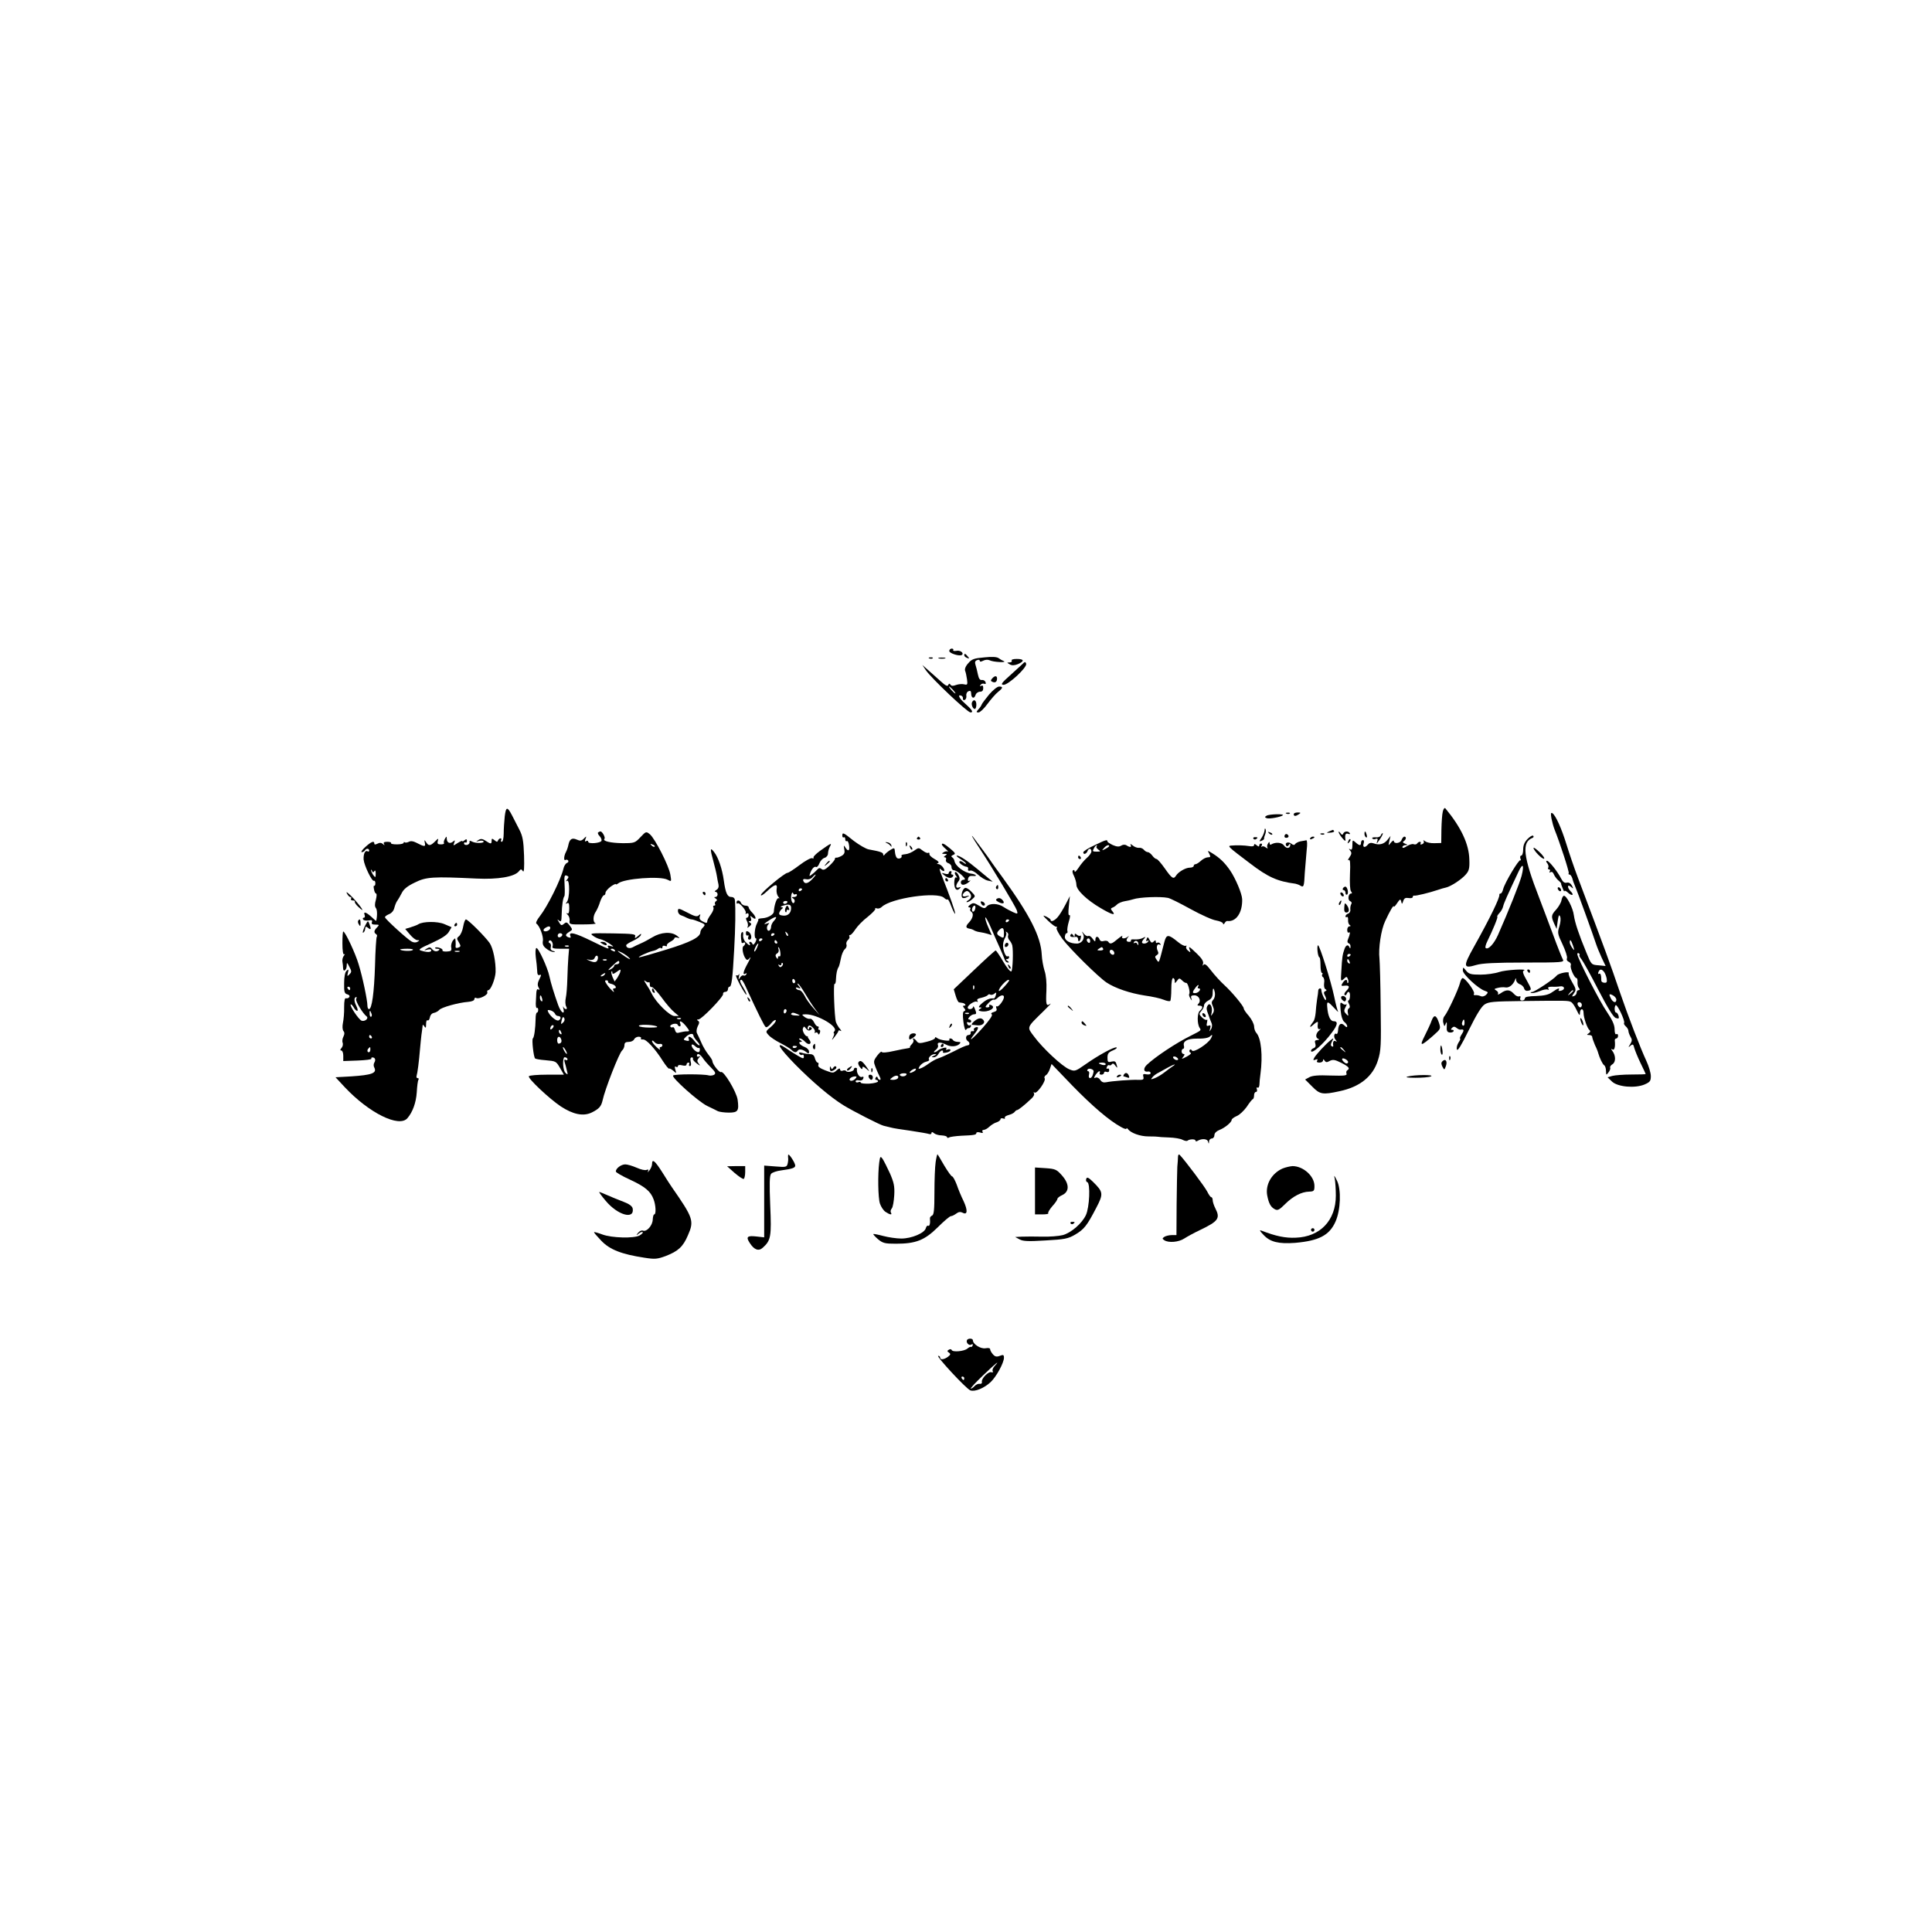 <?xml version="1.0" standalone="no"?>
<!DOCTYPE svg PUBLIC "-//W3C//DTD SVG 20010904//EN"
 "http://www.w3.org/TR/2001/REC-SVG-20010904/DTD/svg10.dtd">
<svg version="1.0" xmlns="http://www.w3.org/2000/svg"
 width="1120pt" height="1120pt" viewBox="0 0 1120 1120"
 preserveAspectRatio="xMidYMid meet">

<g transform="translate(0,1120) scale(0.1,-0.1)"
fill="#000000" stroke="none">
<path d="M5503 7426 c0 -14 63 -33 74 -22 12 11 -11 28 -33 23 -13 -2 -21 0
-18 4 3 5 -1 9 -9 9 -7 0 -14 -6 -14 -14z"/>
<path d="M5590 7401 c0 -5 7 -12 16 -15 14 -5 15 -4 4 9 -14 17 -20 19 -20 6z"/>
<path d="M5706 7389 c-59 -5 -73 -10 -93 -34 -15 -16 -22 -34 -18 -44 4 -9 8
-31 11 -50 4 -30 2 -33 -17 -28 -12 3 -33 1 -47 -4 -18 -7 -27 -6 -32 2 -6 8
-9 7 -13 -2 -3 -10 -16 -4 -43 21 -22 19 -54 49 -73 65 l-34 30 20 -30 c33
-48 241 -245 259 -245 19 0 10 15 -33 53 -33 29 -44 53 -20 44 6 -2 11 -10 9
-17 -1 -6 3 -10 10 -8 7 3 12 14 10 25 -2 11 4 23 13 26 10 5 15 0 15 -13 0
-27 17 -34 25 -10 3 11 15 20 26 20 13 0 19 7 19 21 0 13 -4 18 -12 13 -7 -5
-8 -3 -4 5 5 7 14 10 22 7 8 -3 11 0 7 10 -3 8 -12 13 -21 12 -11 -2 -18 8
-23 32 -4 19 -10 45 -14 56 -5 15 -2 23 9 27 9 4 16 2 16 -4 0 -6 7 -6 20 1
12 6 27 7 38 2 9 -5 35 -9 57 -10 22 -1 33 1 25 5 -8 3 -22 11 -30 17 -10 8
-38 10 -84 5z m-181 -189 c10 -11 16 -20 13 -20 -3 0 -13 9 -23 20 -10 11 -16
20 -13 20 3 0 13 -9 23 -20z"/>
<path d="M5388 7383 c7 -3 16 -2 19 1 4 3 -2 6 -13 5 -11 0 -14 -3 -6 -6z"/>
<path d="M5443 7383 c9 -2 25 -2 35 0 9 3 1 5 -18 5 -19 0 -27 -2 -17 -5z"/>
<path d="M5865 7370 c3 -5 -2 -10 -12 -10 -17 -1 -17 -1 0 -11 13 -8 27 -7 48
1 39 17 37 30 -7 30 -21 0 -33 -4 -29 -10z"/>
<path d="M5935 7358 c-5 -6 -39 -36 -75 -69 -55 -49 -61 -58 -42 -59 28 0 136
100 131 122 -3 10 -7 12 -14 6z"/>
<path d="M5751 7266 c-9 -10 -8 -15 3 -19 16 -7 26 1 26 20 0 17 -14 17 -29
-1z"/>
<path d="M5734 7174 c-21 -26 -41 -52 -43 -58 -2 -6 -10 -19 -19 -28 -14 -16
-13 -18 1 -18 8 0 32 22 52 50 20 27 47 58 61 69 29 23 30 31 6 31 -11 0 -36
-21 -58 -46z"/>
<path d="M5636 7131 c-8 -12 3 -41 15 -41 5 0 9 11 9 25 0 25 -14 34 -24 16z"/>
<path d="M2926 6467 c-3 -28 -6 -73 -6 -99 0 -27 -5 -48 -11 -48 -5 0 -7 5 -4
10 3 6 2 10 -4 10 -5 0 -11 -6 -14 -12 -3 -10 -7 -10 -20 1 -15 12 -17 11 -17
-3 0 -20 -5 -20 -35 0 -18 12 -28 13 -42 4 -16 -10 -16 -10 4 -5 12 3 24 2 26
-2 7 -12 -45 -13 -66 -2 -12 7 -17 6 -15 -2 2 -7 -5 -15 -14 -17 -10 -2 -18 2
-18 8 0 6 4 9 8 6 5 -3 9 1 9 9 0 11 -4 12 -14 4 -7 -6 -13 -9 -13 -5 0 4 -12
-2 -27 -11 -26 -17 -27 -17 -20 1 6 16 5 17 -7 7 -18 -15 -36 -6 -36 17 -1 16
-1 15 -11 -1 -5 -9 -8 -20 -5 -25 2 -4 -6 -7 -18 -7 -18 0 -22 4 -18 19 5 18
3 17 -16 -2 -27 -27 -38 -27 -52 -4 -10 15 -11 15 -7 -5 5 -23 -2 -23 -52 3
-16 8 -30 10 -41 4 -10 -5 -20 -6 -24 -3 -3 3 -6 2 -6 -3 0 -5 -18 -9 -39 -9
-22 0 -37 3 -34 8 2 4 -8 7 -22 7 -18 0 -24 -4 -19 -12 5 -10 4 -10 -6 -1 -9
8 -19 9 -32 2 -12 -6 -18 -6 -18 1 0 18 -18 11 -52 -20 -18 -16 -27 -30 -21
-30 7 0 15 5 18 10 8 13 25 13 25 -1 0 -5 -4 -8 -9 -4 -14 8 -25 -15 -23 -48
3 -34 49 -130 60 -123 4 2 8 -4 8 -14 0 -10 -3 -17 -7 -15 -3 3 -4 -7 -1 -20
2 -14 8 -25 12 -25 5 0 4 -16 -1 -36 -7 -24 -7 -39 0 -48 8 -9 9 -44 2 -74 -1
-2 -13 9 -28 23 -31 28 -48 33 -39 10 3 -8 1 -15 -5 -15 -6 0 -7 -5 -4 -10 3
-6 18 -8 32 -6 19 4 23 1 19 -10 -4 -10 2 -14 20 -14 23 0 24 -1 10 -16 -18
-18 -20 -30 -6 -39 6 -4 8 -11 4 -16 -3 -5 -8 -80 -10 -167 -5 -157 -18 -252
-35 -252 -5 0 -9 9 -9 20 0 31 -28 166 -51 240 -18 62 -78 190 -89 190 -3 0
-5 -31 -5 -69 0 -43 4 -67 10 -63 6 3 5 -1 -2 -9 -6 -8 -10 -24 -8 -34 2 -11
4 -28 4 -38 1 -26 21 -10 21 16 0 19 2 19 15 -7 14 -26 14 -31 1 -44 -13 -14
-14 -12 -9 9 5 20 3 22 -8 11 -9 -8 -14 -35 -14 -72 -1 -49 2 -60 18 -64 11
-3 16 -9 12 -16 -4 -6 -12 -9 -19 -7 -7 3 -11 -13 -11 -52 1 -31 -3 -72 -7
-91 -4 -20 -3 -39 3 -47 7 -8 7 -18 0 -32 -6 -11 -8 -27 -5 -35 4 -9 1 -23 -6
-31 -9 -10 -9 -15 -1 -15 6 0 11 -14 11 -30 l0 -31 84 3 c46 2 82 6 79 11 -2
4 0 7 6 7 15 0 21 -14 11 -30 -5 -8 -5 -21 0 -29 16 -32 -14 -43 -135 -51
l-90 -5 54 -58 c140 -149 315 -236 363 -179 30 35 50 89 54 150 2 35 6 68 10
73 3 5 1 9 -5 9 -6 0 -8 6 -6 13 5 15 14 83 20 157 3 30 6 66 8 80 2 14 5 34
6 45 1 17 3 18 11 5 8 -12 10 -9 10 13 0 16 4 26 9 22 5 -3 11 5 13 17 2 13
11 24 23 26 11 2 25 10 31 17 11 15 112 43 167 47 23 2 37 8 37 16 0 7 5 10
10 7 16 -10 71 18 65 32 -2 7 0 13 6 13 14 0 40 65 42 104 2 59 -14 140 -35
170 -27 38 -125 136 -137 136 -5 0 -12 -19 -16 -42 -4 -24 -15 -48 -24 -55
-13 -10 -14 -15 -3 -32 15 -26 15 -28 -3 -35 -9 -3 -15 -1 -14 7 1 6 1 21 0
32 -2 19 -2 19 -16 2 -7 -10 -12 -28 -9 -40 3 -18 -1 -22 -26 -23 -16 -1 -27
2 -25 7 6 9 -34 23 -42 15 -4 -3 2 -6 12 -6 10 0 15 -3 11 -7 -12 -12 -30 -10
-42 6 -9 11 -15 11 -30 2 -18 -11 -17 -12 4 -6 13 4 22 2 22 -4 0 -12 -22 -13
-58 -2 -20 5 -11 12 60 44 57 26 89 46 100 65 l16 27 -42 18 c-40 17 -124 16
-151 -1 -5 -4 -25 -11 -43 -17 l-33 -10 27 -32 c15 -18 34 -33 43 -33 14 0 14
-2 2 -9 -9 -6 -23 -6 -35 1 -23 12 -149 126 -154 140 -2 4 8 12 22 18 16 6 28
20 32 37 4 15 11 34 17 41 5 7 17 27 26 45 11 23 34 41 76 61 66 33 105 35
357 23 125 -6 220 10 246 42 11 14 14 14 23 1 7 -10 9 17 7 90 -3 86 -8 113
-27 150 -13 25 -32 62 -42 82 -28 54 -36 53 -43 -5z m-756 -317 c5 7 8 2 8
-14 0 -24 -2 -25 -14 -9 -7 10 -13 23 -13 28 0 6 3 4 6 -4 4 -10 7 -10 13 -1z
m222 -458 c-12 -8 -72 -4 -72 4 0 2 19 4 43 4 25 0 37 -4 29 -8z m271 -9 c-7
-2 -19 -2 -25 0 -7 3 -2 5 12 5 14 0 19 -2 13 -5z m-633 -213 c0 -5 -2 -10 -4
-10 -3 0 -8 5 -11 10 -3 6 -1 10 4 10 6 0 11 -4 11 -10z m35 -61 c-7 -10 39
-86 60 -101 15 -11 -10 -32 -29 -25 -17 7 -70 86 -63 94 3 3 10 -5 17 -16 6
-12 15 -21 21 -21 5 0 2 14 -6 30 -14 27 -13 50 1 50 3 0 2 -5 -1 -11z m88
-84 c4 -8 3 -16 -1 -19 -4 -3 -9 4 -9 15 -2 23 3 25 10 4z m2 -135 c3 -5 1
-10 -4 -10 -6 0 -11 5 -11 10 0 6 2 10 4 10 3 0 8 -4 11 -10z m-8 -75 c0 -8
-4 -15 -9 -15 -10 0 -11 14 -1 23 9 10 10 9 10 -8z"/>
<path d="M8364 6495 c-4 -15 -7 -62 -8 -104 l-1 -78 -39 -1 c-21 -1 -46 4 -54
11 -10 7 -13 8 -9 1 4 -7 0 -15 -9 -18 -8 -3 -12 -2 -9 4 3 6 2 10 -4 10 -5 0
-12 -4 -16 -10 -3 -5 -12 -7 -20 -4 -7 3 -25 -2 -39 -11 -16 -11 -26 -13 -26
-6 0 6 8 11 18 12 15 0 15 1 -2 8 -14 5 -16 10 -8 15 14 9 16 26 3 26 -5 0
-12 -9 -16 -19 -6 -20 -45 -25 -45 -6 0 5 -8 1 -17 -10 -15 -19 -15 -19 -9 9
l7 30 -18 -23 c-20 -25 -48 -32 -80 -20 -15 5 -25 3 -33 -7 -18 -21 -32 -17
-25 6 4 11 2 20 -4 20 -6 0 -11 -7 -11 -15 0 -19 -9 -19 -32 2 -17 15 -18 14
-18 -16 0 -23 -4 -30 -12 -25 -10 6 -10 5 -1 -7 10 -12 9 -20 -4 -39 -9 -13
-11 -20 -5 -16 9 6 11 -15 8 -81 -2 -52 0 -93 6 -100 7 -9 7 -13 0 -13 -16 0
-21 -38 -5 -44 9 -4 11 -11 6 -18 -4 -7 -6 -21 -5 -31 2 -9 -4 -20 -12 -23 -9
-3 -16 -10 -16 -16 0 -5 4 -7 8 -4 5 3 8 -5 7 -17 -1 -12 3 -25 9 -29 8 -5 7
-8 -1 -8 -7 0 -13 -9 -13 -21 0 -11 4 -18 9 -15 10 7 8 -9 -4 -38 -6 -13 -4
-21 3 -24 7 -2 12 -11 11 -20 0 -11 -2 -12 -6 -4 -7 19 -21 14 -29 -10 -11
-30 -14 -50 -18 -126 -4 -61 -4 -63 14 -47 16 15 18 15 24 -1 4 -9 4 -19 1
-22 -3 -3 -5 0 -5 6 0 18 -14 14 -27 -7 -10 -16 -8 -18 13 -15 28 3 31 -8 8
-31 -9 -9 -13 -19 -9 -23 4 -4 10 -1 12 6 8 21 21 13 19 -13 0 -14 -5 -25 -9
-25 -4 0 -3 -9 3 -19 7 -14 7 -22 -1 -27 -6 -3 -8 -15 -5 -27 4 -18 3 -19 -10
-5 -13 13 -14 20 -4 39 7 13 9 21 5 17 -5 -4 -15 -2 -23 5 -13 10 -14 5 -10
-42 3 -34 12 -59 22 -66 9 -7 16 -18 16 -24 0 -8 -6 -7 -16 4 -20 20 -35 8
-37 -28 -1 -14 -5 -23 -9 -21 -14 9 -19 -18 -6 -33 9 -12 9 -15 1 -9 -12 7
-18 -5 -14 -27 1 -5 -3 -6 -9 -2 -7 4 -6 13 2 28 11 21 10 21 -8 7 -28 -22
-84 -82 -95 -102 -8 -14 -6 -16 7 -11 12 4 15 3 10 -5 -5 -8 0 -12 13 -12 12
0 21 6 21 13 0 9 3 8 9 -2 7 -10 13 -11 30 -1 18 9 30 7 66 -11 45 -23 53 -33
35 -44 -5 -3 -7 -12 -4 -19 4 -12 -13 -13 -93 -11 -69 3 -105 0 -123 -10 l-24
-13 41 -41 c45 -46 61 -48 158 -27 119 25 194 86 223 179 18 56 19 87 16 307
-1 135 -5 262 -7 283 -7 58 9 167 33 217 28 61 50 97 50 85 0 -5 9 3 19 19 17
25 20 26 24 10 4 -17 5 -17 12 3 5 16 13 20 31 17 13 -2 24 0 24 6 0 5 3 9 8
8 8 -3 90 17 137 33 17 6 38 12 48 14 27 6 89 46 114 75 19 21 23 36 21 87 -2
90 -48 187 -139 297 -5 5 -11 -3 -15 -19z m-534 -829 c0 -3 -4 -8 -10 -11 -5
-3 -10 -1 -10 4 0 6 5 11 10 11 6 0 10 -2 10 -4z m-6 -42 c3 -8 2 -12 -4 -9
-6 3 -10 10 -10 16 0 14 7 11 14 -7z m-33 -511 c13 -16 12 -17 -3 -4 -10 7
-18 15 -18 17 0 8 8 3 21 -13z m23 -74 c-4 -6 -11 -6 -20 2 -21 17 -17 31 6
19 11 -6 18 -15 14 -21z"/>
<path d="M7458 6483 c7 -3 16 -2 19 1 4 3 -2 6 -13 5 -11 0 -14 -3 -6 -6z"/>
<path d="M7500 6480 c0 -13 11 -13 30 0 12 8 11 10 -7 10 -13 0 -23 -4 -23
-10z"/>
<path d="M8994 6455 c4 -20 12 -49 18 -64 31 -77 86 -246 82 -253 -3 -4 -1 -8
5 -8 5 0 12 -10 16 -22 3 -13 10 -32 15 -43 14 -32 106 -286 120 -330 7 -22
23 -61 35 -87 l23 -48 -41 4 c-42 3 -42 4 -70 72 -44 106 -67 175 -73 217 -5
44 -44 118 -59 114 -5 -2 -11 -14 -13 -26 -2 -13 -16 -37 -30 -53 -30 -33 -31
-40 -12 -83 l14 -30 6 45 c5 34 8 41 14 27 5 -11 3 -34 -4 -57 -12 -37 -11
-43 18 -104 17 -36 29 -73 26 -81 -4 -9 1 -17 11 -21 9 -4 14 -13 11 -20 -6
-14 21 -74 33 -74 4 0 7 -10 6 -22 -1 -13 2 -29 8 -35 6 -9 6 -13 -2 -13 -6 0
-11 -6 -11 -14 0 -8 -7 -17 -15 -20 -14 -5 -14 -3 -1 16 14 19 13 25 -10 64
-14 24 -23 47 -20 52 8 13 -58 1 -69 -13 -18 -22 -128 -95 -144 -96 -9 0 -11
-3 -4 -5 6 -3 28 2 48 10 20 9 42 13 48 9 6 -3 7 -1 3 6 -5 8 2 11 21 11 15
-1 37 0 47 2 26 4 32 -18 6 -25 -11 -3 -18 -1 -14 4 9 15 -6 10 -37 -12 -22
-16 -47 -21 -94 -23 -45 -1 -65 -5 -65 -13 0 -7 -7 -13 -16 -13 -10 0 -14 6
-11 14 4 9 1 13 -7 10 -7 -3 -21 4 -31 16 -22 24 -43 25 -74 3 -14 -9 -21 -11
-17 -5 3 6 -1 15 -10 20 -14 8 -13 10 8 15 14 4 34 5 45 3 21 -4 45 15 56 44
4 12 6 12 6 -2 1 -9 10 -19 20 -23 11 -3 23 -14 26 -24 4 -13 12 -17 26 -14
19 5 18 8 -10 59 -21 36 -27 54 -18 57 31 13 -106 5 -143 -8 -23 -8 -72 -15
-107 -15 -55 0 -68 3 -84 23 -18 22 -18 22 -19 1 0 -22 90 -106 128 -118 20
-7 20 -9 7 -23 -10 -9 -22 -12 -33 -7 -9 4 -23 6 -31 5 -7 -1 -10 3 -6 9 7 11
-50 90 -66 90 -5 0 -11 -12 -15 -27 -8 -35 -72 -173 -90 -193 -8 -9 -11 -26
-7 -40 6 -22 7 -23 14 -4 6 14 7 10 6 -15 -2 -25 2 -34 15 -36 10 -2 20 1 24
6 3 5 0 9 -7 9 -10 0 -10 3 -1 12 8 8 15 8 26 -1 7 -6 18 -11 22 -10 21 4 23
-3 8 -26 -9 -14 -13 -25 -10 -25 4 0 0 -11 -9 -24 -8 -13 -13 -31 -9 -40 4
-11 26 25 69 113 44 89 72 135 91 148 24 16 53 18 219 20 260 3 267 3 283 -6
8 -4 22 -25 32 -47 15 -31 19 -34 19 -16 1 28 21 29 21 0 0 -28 22 -91 35
-100 6 -5 4 -12 -5 -18 -13 -8 -12 -10 3 -10 9 0 17 -5 17 -10 0 -6 7 -27 16
-48 10 -20 18 -41 19 -47 8 -28 25 -64 34 -70 6 -3 11 -18 11 -33 1 -26 1 -26
15 -8 8 10 12 23 9 27 -2 5 4 14 14 20 20 13 19 51 -2 78 -8 11 -8 13 2 7 11
-7 17 16 13 52 -1 6 3 12 9 12 5 0 10 7 10 16 0 8 -4 12 -10 9 -6 -4 -10 8
-10 28 0 25 -13 54 -44 100 -42 60 -168 306 -172 334 -1 7 2 10 8 7 5 -3 7 -8
4 -11 -2 -3 3 -13 12 -24 9 -11 53 -90 97 -176 55 -106 87 -158 101 -164 18
-6 21 -4 17 12 -3 10 -9 19 -14 19 -10 0 -12 33 -3 43 9 8 56 -92 49 -103 -3
-4 2 -13 10 -20 8 -7 15 -19 15 -26 0 -8 6 -23 12 -34 10 -16 10 -24 -1 -42
-13 -21 -13 -22 1 -10 13 11 17 9 22 -13 4 -14 20 -54 36 -87 17 -34 30 -63
30 -64 0 -2 -37 -3 -82 -3 -46 0 -96 -4 -111 -8 l-28 -8 26 -25 c33 -31 132
-40 188 -17 32 14 37 20 37 49 0 18 -12 58 -26 88 -34 73 -105 257 -154 400
-55 162 -82 236 -242 660 -22 58 -52 146 -67 195 -29 94 -63 169 -82 181 -9 5
-10 -3 -5 -31z m125 -737 c10 -30 9 -31 -4 -14 -8 11 -15 26 -15 33 0 22 8 14
19 -19z m179 -151 c6 -7 13 -25 16 -39 3 -21 1 -26 -13 -25 -10 0 -18 6 -18
12 0 31 -4 45 -13 40 -6 -3 -7 1 -4 9 7 19 18 20 32 3z m-178 -111 c0 -2 -8
-10 -17 -17 -16 -13 -17 -12 -4 4 13 16 21 21 21 13z m250 -51 c0 -21 -17 -18
-30 4 -15 28 -13 33 10 21 11 -6 20 -17 20 -25z m-200 -30 c0 -8 -4 -15 -9
-15 -5 0 -11 7 -15 15 -3 9 0 15 9 15 8 0 15 -7 15 -15z m-680 -106 c0 -11 -4
-18 -10 -14 -5 3 -7 12 -3 20 7 21 13 19 13 -6z"/>
<path d="M7342 6471 c-11 -7 -11 -9 1 -14 15 -6 84 7 94 17 10 9 -80 7 -95 -3z"/>
<path d="M7331 6387 c-1 -10 -8 -29 -17 -43 -15 -22 -15 -24 -1 -18 9 3 16 9
15 12 -1 4 2 15 6 24 4 10 6 23 3 30 -3 8 -6 6 -6 -5z"/>
<path d="M7705 6380 c-17 -8 -17 -9 7 -7 15 1 24 5 22 9 -3 4 -6 8 -7 7 -1 0
-11 -4 -22 -9z"/>
<path d="M3467 6374 c-3 -4 1 -13 9 -21 8 -9 13 -20 11 -27 -5 -14 -77 -20
-77 -6 0 6 -5 8 -12 4 -8 -5 -9 -1 -4 12 7 18 6 18 -10 2 -13 -13 -21 -14 -41
-5 -27 12 -41 3 -48 -31 -2 -11 -8 -30 -14 -41 -13 -24 -14 -54 -2 -46 5 3 12
1 15 -4 3 -5 0 -11 -8 -14 -7 -3 -17 -18 -20 -34 -16 -65 -92 -218 -137 -275
-16 -20 -25 -39 -19 -43 18 -11 42 -75 37 -100 -3 -19 2 -31 21 -45 13 -11 32
-19 41 -19 12 1 12 2 -2 6 -13 3 -17 11 -14 23 3 11 0 21 -7 23 -6 2 -7 8 -3
13 11 11 27 -15 20 -33 -4 -10 7 -13 45 -13 l51 0 -4 -47 c-2 -27 -5 -84 -6
-127 -1 -44 -5 -94 -9 -111 -4 -18 -3 -40 2 -49 6 -10 5 -16 -1 -16 -5 0 -12
6 -15 13 -3 6 -3 2 0 -10 10 -40 -14 -24 -30 20 -24 67 -43 129 -51 167 -10
50 -66 171 -76 164 -5 -3 -6 -26 -3 -52 4 -26 7 -61 8 -78 0 -22 5 -30 14 -26
11 4 11 -1 -1 -24 -11 -22 -12 -35 -5 -48 8 -14 7 -17 -1 -12 -7 5 -11 -3 -12
-21 -1 -15 -2 -42 -3 -60 0 -17 2 -29 7 -26 4 2 7 -3 7 -11 0 -9 -3 -16 -7
-16 -5 0 -8 -17 -8 -37 -1 -53 -8 -107 -16 -113 -7 -6 4 -107 13 -116 3 -3 30
-8 59 -10 64 -6 62 -5 88 -49 l20 -35 -99 0 c-54 0 -101 -4 -104 -9 -8 -12
118 -130 185 -175 72 -47 131 -59 180 -35 42 21 54 35 62 69 13 63 97 278 114
291 7 6 13 20 13 30 0 14 7 19 25 19 14 0 28 7 31 15 4 8 15 15 26 15 10 0 17
-4 14 -9 -4 -5 2 -8 11 -7 19 3 72 -55 117 -127 17 -26 32 -44 35 -42 2 3 13
-3 24 -12 19 -17 19 -17 12 6 -5 16 -4 21 4 17 6 -4 11 -2 11 4 0 6 10 8 25 4
15 -4 25 -2 25 5 0 6 5 11 11 11 5 0 7 -4 4 -10 -3 -5 -1 -10 5 -10 6 0 8 10
4 25 -4 16 -2 25 6 25 6 0 9 -3 7 -7 -3 -5 7 -17 22 -28 20 -15 23 -15 12 -2
-11 14 -11 20 0 34 10 11 10 14 2 9 -7 -4 -13 -2 -13 3 0 18 17 12 33 -11 8
-13 30 -38 48 -56 27 -27 30 -35 18 -43 -8 -4 -22 -6 -32 -3 -27 8 -197 8
-205 -1 -11 -11 146 -151 197 -176 25 -12 54 -26 63 -31 10 -4 38 -8 63 -8 53
0 60 10 51 75 -7 47 -81 169 -96 160 -9 -6 -50 46 -50 63 0 6 -11 23 -24 39
-12 15 -31 46 -40 68 -10 22 -21 47 -26 56 -4 9 -2 25 5 40 10 18 10 26 2 31
-9 6 -8 8 2 8 18 0 146 132 143 148 -2 6 4 12 13 12 8 0 15 7 15 15 0 8 4 15
9 15 12 0 18 47 27 215 7 124 9 235 4 288 -1 10 -9 17 -21 17 -23 0 -33 24
-43 95 -9 67 -32 135 -56 165 -24 31 -25 21 -4 -55 9 -33 18 -71 20 -85 2 -14
6 -35 9 -47 3 -14 -1 -26 -12 -32 -10 -6 -12 -11 -5 -11 6 0 12 -7 12 -15 0
-8 -6 -15 -12 -15 -10 0 -9 -3 1 -9 9 -6 10 -11 2 -15 -6 -4 -9 -12 -6 -17 4
-5 1 -9 -5 -9 -6 0 -8 -5 -4 -11 3 -6 -3 -24 -15 -40 -11 -15 -21 -33 -21 -39
0 -13 -6 -13 -30 0 -13 7 -17 16 -13 28 5 13 3 14 -7 5 -9 -9 -25 -5 -66 17
-50 26 -54 26 -54 9 0 -11 8 -22 18 -25 9 -3 25 -10 34 -15 10 -5 22 -9 28 -9
6 0 27 -7 46 -15 33 -13 34 -16 20 -31 -9 -8 -16 -21 -16 -28 0 -29 -57 -58
-197 -101 -81 -25 -152 -45 -158 -45 -13 1 54 32 79 37 11 2 25 8 31 13 7 5
15 7 18 3 4 -3 7 -1 7 6 0 8 6 11 16 7 8 -3 13 -2 10 3 -3 4 6 14 19 21 14 7
25 17 25 21 0 5 8 6 18 3 14 -5 14 -3 -2 10 -33 27 -94 23 -145 -8 -20 -12
-49 -28 -66 -35 -16 -7 -38 -17 -48 -23 -18 -9 -37 -3 -37 12 0 5 18 16 40 26
21 10 42 24 45 33 4 11 0 9 -16 -5 -17 -15 -21 -15 -17 -3 5 14 -11 16 -130
18 -128 2 -136 1 -114 -14 12 -9 31 -18 43 -20 11 -2 35 -14 52 -25 26 -18 28
-20 8 -15 -16 5 -21 4 -17 -4 11 -17 3 -14 -95 34 -96 47 -133 56 -123 30 5
-11 2 -13 -10 -9 -21 8 -20 17 4 32 20 12 20 13 3 36 -16 21 -20 22 -33 11
-14 -12 -18 -11 -29 8 -12 19 -12 20 0 10 12 -9 14 -4 15 35 1 52 8 99 16 107
2 3 3 32 1 65 -3 50 -1 59 12 54 13 -5 13 -9 3 -22 -10 -12 -10 -14 -1 -8 17
9 16 -103 -1 -123 -8 -11 -8 -13 2 -7 9 5 12 -3 12 -29 0 -26 -4 -34 -12 -30
-7 4 -6 1 2 -7 8 -7 14 -23 12 -35 -3 -22 -1 -23 80 -22 46 0 77 3 71 6 -17 6
-16 44 1 68 7 11 19 37 25 58 7 20 17 37 22 37 5 0 9 6 9 14 0 8 14 24 30 36
17 12 30 18 30 14 0 -3 6 -1 14 5 34 28 244 44 286 21 23 -12 23 -12 16 30 -8
50 -88 207 -118 233 -22 18 -23 18 -55 -16 -32 -34 -35 -35 -105 -35 -68 1
-117 12 -104 25 7 7 -12 43 -23 43 -4 0 -10 -3 -14 -6z m328 -82 c-3 -3 -11 0
-18 7 -9 10 -8 11 6 5 10 -3 15 -9 12 -12z m-605 -472 c0 -13 -28 -25 -38 -16
-3 4 0 11 8 16 20 13 30 12 30 0z m70 -39 c0 -5 -6 -11 -13 -14 -8 -3 -14 1
-14 9 0 8 6 14 14 14 7 0 13 -4 13 -9z m37 -67 c-3 -3 -12 -4 -19 -1 -8 3 -5
6 6 6 11 1 17 -2 13 -5z m268 -24 c3 -6 -1 -7 -9 -4 -18 7 -21 14 -7 14 6 0
13 -4 16 -10z m85 -46 c8 -9 -3 -4 -25 10 -51 35 -57 42 -19 23 17 -9 37 -23
44 -33z m-184 -1 c-4 -22 -17 -26 -47 -13 -24 10 -24 10 -1 6 14 -3 25 1 29
10 7 20 22 18 19 -3z m51 -9 c-3 -3 -12 -4 -19 -1 -8 3 -5 6 6 6 11 1 17 -2
13 -5z m73 -14 c0 -5 -7 -10 -15 -10 -8 0 -15 -4 -15 -10 0 -5 -10 -14 -22
-20 -17 -8 -14 -3 10 19 35 33 42 37 42 21z m6 -53 c-1 -6 -9 -22 -17 -35
l-16 -22 -12 26 c-6 15 -9 29 -6 32 3 3 5 0 5 -7 0 -9 7 -8 22 3 27 19 27 19
24 3z m-91 -17 c-3 -5 -12 -10 -18 -10 -7 0 -6 4 3 10 19 12 23 12 15 0z m20
-41 c-3 -4 6 -10 20 -13 24 -6 35 -26 14 -26 -5 0 -7 -5 -3 -12 14 -22 -15 3
-35 31 -15 21 -17 28 -6 28 8 0 12 -4 10 -8z m237 -3 c3 3 5 -3 5 -13 -1 -10
4 -17 11 -15 6 1 32 -26 57 -60 25 -35 58 -73 73 -85 l27 -23 -25 0 c-27 0
-105 76 -131 128 -7 15 -22 41 -33 57 -13 20 -15 26 -5 18 9 -7 18 -10 21 -7z
m-619 -96 c3 -11 1 -18 -4 -14 -5 3 -9 12 -9 20 0 20 7 17 13 -6z m74 -86 c3
-8 11 -14 19 -14 16 0 19 -16 3 -25 -11 -7 -45 19 -60 46 -7 14 -5 16 12 12
11 -3 23 -12 26 -19z m50 -49 c-16 -17 -17 -14 -10 14 4 15 8 19 13 10 5 -6 3
-18 -3 -24z m680 19 c-3 -3 -12 -4 -19 -1 -8 3 -5 6 6 6 11 1 17 -2 13 -5z
m31 -44 c20 -26 21 -29 5 -29 -10 1 -28 -3 -41 -6 -18 -6 -24 -3 -29 14 -3 11
-9 19 -13 16 -5 -3 -11 -1 -14 4 -3 5 4 11 17 15 12 3 24 1 25 -4 2 -6 8 -10
13 -10 4 0 6 7 3 15 -10 24 9 16 34 -15z m-776 -12 c-7 -7 -12 -8 -12 -2 0 14
12 26 19 19 2 -3 -1 -11 -7 -17z m603 13 c13 -6 1 -8 -38 -8 -32 0 -60 4 -63
9 -7 10 74 9 101 -1z m-551 -37 c3 -8 2 -12 -4 -9 -6 3 -10 10 -10 16 0 14 7
11 14 -7z m766 -18 c0 -5 10 -20 22 -33 12 -13 17 -23 12 -23 -5 0 -18 11 -28
25 -20 27 -42 34 -33 11 4 -10 0 -12 -14 -9 -19 5 -19 6 -2 23 20 19 43 22 43
6z m-767 -20 c6 -15 -1 -26 -15 -26 -4 0 -8 9 -8 20 0 23 15 27 23 6z m570
-28 c9 2 17 -1 17 -7 0 -6 -5 -11 -11 -11 -5 0 -7 -6 -3 -12 4 -7 -5 -2 -19
11 -15 14 -27 29 -27 35 0 6 6 4 13 -4 7 -9 20 -14 30 -12z m229 -23 c2 3 5
-2 5 -10 0 -19 -14 -19 -33 -1 -22 22 -18 43 4 23 10 -10 21 -15 24 -12z
m-772 -15 c6 -11 8 -20 6 -20 -3 0 -10 9 -16 20 -6 11 -8 20 -6 20 3 0 10 -9
16 -20z m10 -51 c0 -5 -5 -7 -11 -3 -7 4 -9 0 -6 -12 4 -11 9 -32 13 -49 7
-27 6 -28 -8 -14 -13 12 -18 66 -9 87 3 7 21 0 21 -9z"/>
<path d="M3780 5461 c0 -6 4 -13 10 -16 6 -3 7 1 4 9 -7 18 -14 21 -14 7z"/>
<path d="M7357 6369 c7 -7 15 -10 18 -7 3 3 -2 9 -12 12 -14 6 -15 5 -6 -5z"/>
<path d="M7760 6377 c0 -5 9 -21 21 -35 12 -15 20 -20 19 -12 -5 31 0 42 16
36 8 -3 12 -2 9 4 -9 14 -32 12 -38 -2 -4 -10 -8 -9 -16 2 -6 8 -11 11 -11 7z"/>
<path d="M7910 6366 c0 -8 4 -17 9 -20 5 -4 7 3 4 14 -6 23 -13 26 -13 6z"/>
<path d="M4883 6355 c0 -8 4 -12 9 -9 4 3 8 -2 8 -11 0 -9 4 -14 9 -11 5 3 11
-8 13 -24 5 -33 -5 -39 -22 -12 -9 14 -10 13 -6 -10 5 -21 1 -30 -16 -40 -13
-7 -26 -11 -30 -10 -5 1 -8 -2 -8 -7 0 -6 -14 -23 -32 -40 -24 -23 -35 -27
-45 -19 -10 8 -17 7 -26 -4 -7 -7 -20 -20 -30 -27 -15 -12 -17 -12 -11 5 10
28 25 44 35 38 5 -3 14 7 19 21 6 15 19 29 30 32 11 3 20 14 20 25 0 11 5 29
11 40 13 24 8 22 -58 -25 -23 -17 -40 -34 -37 -38 3 -5 -1 -7 -8 -4 -7 3 -40
-15 -73 -40 -33 -25 -64 -45 -70 -45 -16 0 -150 -111 -154 -128 -1 -8 14 1 35
21 46 43 63 47 56 12 -2 -14 2 -33 9 -42 8 -9 9 -14 3 -10 -10 6 -26 -39 -28
-78 -1 -17 -34 -36 -65 -38 -16 -1 -28 -4 -25 -6 2 -2 -2 -13 -8 -25 -14 -25
-18 -86 -6 -86 5 0 3 -10 -3 -22 -8 -14 -14 -18 -17 -10 -2 6 -8 12 -13 12 -6
0 -7 -4 -4 -10 10 -16 -3 -12 -22 8 -10 9 -17 28 -15 41 2 13 -1 21 -6 17 -8
-5 -9 -23 -3 -59 0 -5 6 -5 11 -2 6 3 10 2 10 -4 0 -5 -5 -13 -10 -16 -11 -7
-3 -53 13 -73 7 -10 13 -8 24 5 8 10 3 -3 -11 -29 -28 -50 -33 -74 -14 -62 7
4 8 3 4 -5 -4 -6 -11 -9 -16 -6 -5 3 -14 -3 -20 -12 -9 -15 -10 -14 -6 7 3 14
3 19 0 12 -3 -6 -10 -9 -16 -6 -6 4 4 -21 22 -55 18 -34 35 -60 37 -57 2 2 -5
19 -16 37 -22 36 -26 49 -13 49 4 0 15 -17 24 -38 73 -159 109 -231 117 -236
5 -4 19 6 30 20 12 15 24 24 28 20 4 -4 -8 -21 -26 -37 -34 -29 -34 -29 -15
-50 10 -12 41 -32 68 -46 27 -14 56 -31 64 -39 16 -16 28 -18 36 -5 8 12 30 8
50 -8 14 -11 16 -11 16 3 0 9 -11 21 -24 26 -28 10 -43 30 -24 30 9 0 9 3 -2
10 -9 6 -10 10 -3 10 7 0 21 -9 32 -21 21 -22 41 -9 22 15 -6 7 -10 15 -8 17
1 2 0 3 -2 2 -10 -6 -32 30 -27 44 6 15 7 15 19 0 8 -11 17 -14 26 -8 9 6 10
11 2 15 -6 4 -11 2 -11 -5 0 -7 -3 -10 -6 -6 -3 3 -3 11 1 17 5 8 13 6 26 -6
10 -9 16 -21 12 -27 -3 -5 -1 -7 5 -3 5 3 12 1 14 -6 3 -8 7 -6 11 5 3 9 2 17
-4 17 -6 0 -7 5 -4 10 3 6 1 10 -5 10 -6 0 -15 11 -21 24 -7 14 -17 22 -23 20
-6 -2 -20 2 -31 10 -19 15 -19 15 6 16 67 0 189 -71 167 -97 -6 -7 -7 -13 -4
-13 4 0 2 -10 -4 -22 -10 -21 -9 -21 9 2 11 14 21 29 21 33 0 5 6 5 13 1 6 -4
5 1 -4 12 -9 10 -19 28 -23 39 -9 30 -16 226 -8 221 4 -2 8 10 8 27 2 35 6 57
16 72 3 6 9 28 13 50 4 22 14 45 22 52 9 7 13 19 10 27 -3 8 1 20 8 26 8 7 12
16 9 21 -3 5 -1 9 5 9 5 0 18 15 30 33 11 17 42 50 70 71 27 22 48 43 45 48
-3 4 1 5 9 2 8 -3 21 1 28 8 53 52 324 91 362 53 8 -8 17 -12 20 -9 3 3 13
-15 22 -41 10 -25 20 -44 22 -42 4 4 -32 106 -76 217 -13 30 -17 49 -10 43 20
-20 31 -15 17 7 -7 11 -20 20 -28 21 -11 0 -11 2 -2 6 8 3 1 12 -20 23 -18 10
-32 23 -30 30 1 6 -2 9 -7 6 -5 -3 -19 3 -32 13 -23 18 -24 18 -49 0 -14 -10
-37 -20 -52 -21 -15 -1 -25 -5 -22 -9 7 -12 -17 -22 -27 -12 -5 5 -10 21 -11
35 -2 25 -3 25 -28 10 -14 -9 -28 -21 -32 -27 -5 -6 -8 -6 -8 2 0 11 -17 17
-84 29 -16 3 -54 25 -86 49 -62 50 -67 52 -67 30z m-173 -250 c-26 -28 -45
-32 -53 -12 -4 10 1 13 17 10 13 -3 28 2 35 11 8 9 16 16 19 16 3 0 -5 -11
-18 -25z m-60 -59 c0 -3 -4 -8 -10 -11 -5 -3 -10 -1 -10 4 0 6 5 11 10 11 6 0
10 -2 10 -4z m-39 -30 c5 3 9 0 9 -5 0 -6 -8 -11 -17 -11 -14 0 -15 -2 -4 -9
8 -5 10 -14 6 -22 -11 -17 -24 18 -17 46 3 11 7 14 10 7 2 -7 8 -10 13 -6z
m-47 -48 c-3 -4 -9 -8 -15 -8 -5 0 -9 4 -9 8 0 5 7 9 15 9 8 0 12 -4 9 -9z
m22 -29 c1 -31 -17 -49 -45 -47 -21 2 -27 6 -23 18 3 8 10 18 16 22 7 5 6 8
-4 9 -8 0 -4 5 10 9 32 10 45 7 46 -11z m-99 -77 c-10 -10 -17 -26 -17 -35 0
-9 -4 -18 -9 -21 -14 -9 -21 20 -8 34 10 10 8 11 -8 6 -24 -9 -15 1 22 24 34
21 42 17 20 -8z m81 -87 c-3 -3 -9 2 -12 12 -6 14 -5 15 5 6 7 -7 10 -15 7
-18z m-78 11 c0 -3 -4 -8 -10 -11 -5 -3 -10 -1 -10 4 0 6 5 11 10 11 6 0 10
-2 10 -4z m-70 -30 c0 -3 -4 -8 -10 -11 -5 -3 -10 -1 -10 4 0 6 5 11 10 11 6
0 10 -2 10 -4z m85 -16 c3 -5 1 -10 -4 -10 -6 0 -11 5 -11 10 0 6 2 10 4 10 3
0 8 -4 11 -10z m-117 -35 c-6 -14 -13 -23 -15 -21 -5 5 15 46 22 46 3 0 -1
-11 -7 -25z m136 -29 c2 -14 -1 -23 -5 -20 -5 3 -9 -1 -9 -8 0 -9 -3 -9 -10 2
-6 10 -5 17 5 23 8 4 12 15 8 25 -3 9 -3 14 1 10 4 -3 9 -18 10 -32z m9 -77
c-8 -8 -13 -7 -18 2 -5 8 -4 10 3 5 7 -4 12 -2 12 5 0 7 3 9 7 6 4 -4 2 -12
-4 -18z m77 -90 c0 -5 -4 -9 -8 -9 -5 0 -9 7 -9 15 0 8 4 12 9 9 4 -3 8 -9 8
-15z m56 -67 c15 -26 40 -65 56 -87 l30 -40 -36 40 c-20 22 -44 55 -52 73 -9
17 -22 32 -30 32 -7 0 -16 4 -19 10 -4 6 1 7 12 3 16 -6 17 -5 3 12 -8 10 -10
16 -3 12 6 -4 23 -28 39 -55z m-106 -101 c0 -6 -4 -12 -8 -15 -5 -3 -9 1 -9 9
0 8 4 15 9 15 4 0 8 -4 8 -9z m65 -21 c16 -7 14 -9 -12 -7 -17 0 -29 5 -27 9
6 10 13 9 39 -2z m-5 -186 c0 -8 -19 -13 -24 -6 -3 5 1 9 9 9 8 0 15 -2 15 -3z"/>
<path d="M4553 5935 c-3 -9 -3 -19 1 -22 3 -4 6 -1 6 6 0 7 4 9 10 6 6 -3 7 1
4 9 -8 20 -13 20 -21 1z"/>
<path d="M7447 6357 c-3 -8 1 -14 9 -14 16 0 19 13 5 21 -5 3 -11 0 -14 -7z"/>
<path d="M7658 6363 c7 -3 16 -2 19 1 4 3 -2 6 -13 5 -11 0 -14 -3 -6 -6z"/>
<path d="M8004 6356 c-3 -7 -16 -12 -30 -10 -13 1 -22 -2 -19 -6 3 -5 12 -7
20 -3 11 4 14 0 9 -13 -5 -16 -4 -17 5 -4 19 25 32 50 26 50 -3 0 -8 -6 -11
-14z"/>
<path d="M5636 6350 c4 -8 24 -40 44 -70 73 -111 208 -336 215 -358 6 -21 5
-22 -22 -10 -15 7 -40 20 -55 30 -32 22 -81 23 -98 3 -11 -13 -16 -13 -45 5
-28 17 -34 18 -51 5 -12 -9 -14 -14 -6 -15 7 0 11 -4 7 -9 -3 -5 -1 -12 5 -16
16 -10 11 -37 -12 -62 -22 -23 -21 -33 4 -37 7 -1 19 -5 26 -10 7 -4 23 -9 35
-10 12 -2 32 -6 44 -10 l22 -7 -20 46 c-11 25 -19 50 -17 56 2 5 16 -21 32
-58 16 -37 39 -90 52 -118 12 -27 25 -58 28 -67 3 -10 11 -18 18 -18 9 0 8 3
-2 10 -10 6 -11 10 -2 10 6 0 12 5 12 11 0 5 -4 8 -9 5 -11 -7 -29 40 -26 69
0 11 6 30 13 41 6 12 8 25 4 29 -4 5 -2 5 5 1 7 -4 10 -13 7 -20 -3 -7 1 -20
8 -27 7 -8 14 -21 16 -29 7 -30 3 -143 -5 -151 -5 -5 -26 20 -47 56 -21 36
-41 65 -44 65 -4 0 -60 -51 -125 -113 l-118 -112 11 -37 c6 -21 15 -39 20 -39
6 -1 14 -2 19 -3 15 -2 25 -16 11 -16 -9 0 -10 -3 -1 -14 9 -10 9 -15 0 -18
-8 -3 -9 -21 -4 -62 4 -32 11 -53 15 -46 4 6 11 11 16 10 5 -1 10 4 13 11 2 6
-1 9 -7 5 -5 -3 -12 1 -15 9 -4 9 -1 12 9 8 7 -3 14 0 14 6 0 6 -5 11 -11 11
-8 0 -8 5 1 15 7 8 19 15 26 15 16 0 16 6 4 35 -5 11 -9 14 -9 8 -1 -15 -31
-18 -31 -4 0 15 42 41 53 34 6 -3 7 -1 3 6 -5 7 3 13 24 17 17 4 33 11 36 15
3 5 10 7 15 3 5 -3 16 -1 24 6 11 9 12 7 8 -9 -3 -11 -8 -20 -12 -19 -22 2
-41 -5 -67 -27 -19 -16 -24 -25 -14 -25 13 0 13 -2 1 -9 -11 -7 -10 -10 5 -13
45 -9 95 22 58 36 -9 3 -12 1 -9 -4 3 -6 -2 -10 -11 -10 -15 0 -14 4 6 25 12
13 26 22 31 20 4 -3 14 2 22 10 18 17 37 20 37 5 0 -18 -32 -60 -41 -54 -5 3
-6 -2 -3 -11 5 -11 0 -18 -16 -22 -13 -4 -17 -8 -11 -13 8 -4 -12 -33 -51 -77
-61 -68 -92 -92 -49 -37 25 31 27 46 6 38 -8 -4 -12 -10 -9 -15 3 -5 0 -8 -8
-7 -7 2 -12 -3 -11 -9 2 -7 -4 -13 -12 -13 -17 0 -20 -25 -5 -35 14 -9 13 -25
-2 -25 -6 0 -41 -15 -77 -34 -36 -18 -77 -37 -91 -41 -14 -4 -38 -18 -55 -30
-16 -12 -38 -25 -47 -28 -15 -5 -16 -4 -6 13 7 10 23 22 36 25 14 3 22 9 18
12 -9 10 15 33 33 32 12 0 11 -2 -4 -9 -17 -7 -17 -9 -3 -9 10 -1 22 8 28 19
6 11 15 20 21 20 6 0 8 -4 5 -9 -3 -4 6 -6 19 -3 14 2 25 9 25 14 0 6 -7 7
-16 4 -9 -4 -13 -2 -8 5 8 13 -35 2 -50 -12 -6 -5 -14 -9 -20 -9 -5 0 -1 6 9
14 10 7 16 20 12 28 -6 18 17 18 48 2 25 -14 61 -12 77 4 9 9 7 12 -9 12 -12
0 -25 5 -28 10 -3 6 -11 10 -16 10 -6 0 -8 -4 -5 -8 7 -11 -56 -2 -71 10 -9 7
-13 7 -13 0 0 -5 -21 -15 -47 -21 -41 -11 -49 -10 -59 3 -12 17 -29 23 -19 7
3 -5 -1 -16 -9 -24 -8 -8 -13 -16 -11 -19 2 -2 -4 -4 -13 -5 -9 -1 -46 -8 -82
-16 -39 -9 -66 -11 -69 -5 -1 5 -13 -5 -26 -22 -22 -30 -22 -34 -9 -68 8 -20
19 -45 24 -54 6 -11 6 -18 1 -18 -5 0 -11 5 -13 12 -3 9 -6 9 -12 0 -4 -7 -2
-12 3 -12 6 0 11 -4 11 -9 0 -5 -23 -11 -50 -13 -28 -1 -50 1 -50 6 0 4 -7 6
-15 2 -8 -3 -15 0 -15 5 0 6 9 9 19 6 12 -3 22 1 25 10 4 10 2 13 -8 10 -14
-6 -33 26 -28 46 1 4 -3 7 -8 7 -6 0 -10 -4 -10 -9 0 -12 -39 -21 -45 -10 -3
4 -12 6 -20 2 -8 -3 -15 0 -15 7 0 9 -7 7 -20 -5 -19 -17 -22 -17 -66 0 -31
12 -44 22 -40 31 3 8 1 14 -4 14 -5 0 -12 11 -16 25 -4 17 -13 24 -28 24 -11
0 -32 3 -45 7 -17 5 -22 4 -17 -5 4 -6 12 -9 17 -6 5 4 9 -1 9 -10 0 -14 -5
-13 -37 6 -21 12 -50 31 -66 42 -66 45 -42 3 54 -95 101 -102 204 -189 278
-235 57 -35 212 -114 233 -119 10 -2 28 -7 41 -10 12 -4 64 -12 115 -19 52 -8
100 -16 108 -19 8 -3 14 0 14 6 0 7 5 7 14 -1 8 -7 28 -13 45 -13 17 -1 31 -5
31 -10 0 -5 5 -6 12 -2 6 4 38 8 70 10 75 3 88 5 88 16 0 5 10 6 21 3 15 -5
19 -4 15 4 -4 6 -1 11 7 11 7 0 22 8 33 19 11 10 30 22 42 25 12 4 22 12 22
18 0 5 7 7 16 4 8 -3 12 -2 9 4 -3 5 7 12 22 16 15 4 31 12 35 18 4 6 11 11
15 11 7 1 40 26 84 68 11 10 17 23 13 29 -4 7 -3 8 4 4 13 -8 67 68 58 83 -4
5 0 13 7 18 8 4 18 21 23 36 l10 29 120 -125 c117 -120 213 -202 282 -240 17
-10 32 -15 32 -10 0 4 4 4 8 -2 17 -23 71 -43 120 -43 28 0 53 -1 55 -2 1 -1
29 -3 62 -4 33 -1 70 -7 81 -14 12 -6 24 -8 28 -5 10 10 46 11 46 1 0 -5 5 -6
12 -2 24 15 57 13 61 -4 4 -15 5 -15 6 1 0 9 8 17 16 17 8 0 15 9 15 19 0 12
11 23 28 30 32 12 72 45 72 59 0 5 13 15 29 22 16 6 42 31 58 53 15 23 31 44
36 45 4 2 7 12 7 23 0 10 5 19 11 19 6 0 8 7 5 16 -3 8 -2 12 4 9 6 -3 10 4
11 17 0 13 3 41 6 63 14 105 4 205 -23 236 -8 8 -14 26 -14 40 -1 13 -14 40
-30 59 -17 19 -30 38 -30 44 0 13 -68 95 -113 136 -21 19 -55 56 -75 82 -26
34 -38 44 -45 35 -6 -8 -7 -6 -3 6 4 13 -6 30 -35 58 -46 44 -51 47 -42 22 6
-16 5 -16 -10 -4 -9 7 -14 18 -10 24 3 5 2 7 -4 4 -5 -3 -25 6 -44 22 -56 46
-67 46 -79 1 -34 -132 -30 -124 -45 -104 -11 16 -11 20 1 27 10 6 11 13 5 25
-10 21 -3 44 11 36 7 -4 8 -2 4 5 -4 6 -12 9 -17 6 -5 -4 -9 -1 -9 6 0 10 -3
10 -12 1 -10 -10 -15 -8 -24 9 -10 19 -12 19 -17 5 -5 -11 -3 -15 5 -10 7 4 8
3 4 -4 -8 -14 -36 -16 -36 -4 0 4 6 14 13 21 10 11 8 12 -9 3 -11 -6 -32 -9
-47 -8 -14 2 -24 -1 -21 -5 3 -5 -2 -9 -10 -9 -18 0 -20 11 -6 28 7 9 7 9 -2
2 -17 -14 -41 -13 -32 3 5 6 -7 0 -25 -15 -35 -30 -46 -34 -56 -18 -4 6 -15 8
-26 5 -12 -4 -21 -1 -25 9 -8 21 -24 20 -24 -1 0 -14 -3 -13 -16 5 -8 12 -20
20 -25 16 -6 -3 -17 2 -25 12 -14 18 -15 18 -5 -1 12 -26 -8 -55 -37 -55 -39
0 -71 18 -69 40 1 11 5 20 10 20 5 0 7 6 5 12 -3 7 1 32 8 56 8 24 9 40 3 37
-6 -4 -7 15 -3 52 l6 58 -26 -50 c-14 -27 -34 -60 -45 -72 -19 -22 -41 -30
-41 -15 0 4 -12 12 -26 19 -22 10 -20 6 12 -25 21 -20 42 -36 47 -34 5 1 6 -2
2 -8 -3 -5 12 -33 33 -62 44 -59 210 -223 257 -254 50 -33 136 -62 220 -75 44
-6 94 -17 112 -25 17 -7 34 -10 37 -6 3 3 6 34 6 69 0 35 4 63 10 63 6 0 10
-8 10 -17 0 -15 1 -15 13 1 12 17 15 17 30 2 9 -9 19 -15 23 -14 9 4 25 -52
18 -64 -3 -4 0 -16 6 -25 11 -17 11 -17 6 0 -4 13 0 17 18 17 26 0 41 -31 23
-49 -8 -8 -6 -11 6 -11 21 0 22 -13 2 -30 -15 -13 -16 -74 -1 -98 10 -16 12
-14 -51 -46 -85 -42 -207 -123 -255 -169 -22 -21 -19 -43 6 -39 9 2 16 -2 16
-9 0 -7 -10 -9 -24 -7 -19 4 -22 1 -18 -14 4 -16 -1 -19 -29 -18 -41 2 -155
-7 -187 -14 -15 -3 -26 1 -34 14 -6 10 -18 16 -26 13 -12 -5 -12 -3 -1 16 8
11 17 21 22 21 4 0 5 -4 2 -10 -3 -5 1 -10 9 -10 9 0 16 5 16 11 0 6 7 9 15 5
9 -3 15 0 15 10 0 8 -4 12 -10 9 -6 -3 -7 1 -4 9 3 9 10 14 14 11 5 -3 12 0
15 5 5 7 12 5 20 -7 13 -17 14 -16 8 5 -5 19 -10 22 -29 18 -21 -6 -24 -3 -24
23 0 23 6 31 32 42 17 7 26 15 20 17 -14 4 -103 -44 -181 -99 -57 -40 -61 -41
-92 -28 -41 16 -157 125 -205 191 -42 56 -45 48 56 147 30 29 48 48 38 42 -23
-17 -26 -6 -22 77 2 45 -2 90 -11 115 -7 23 -15 65 -16 92 -5 106 -70 232
-229 451 -25 34 -52 71 -60 83 -8 13 -31 44 -50 70 -19 26 -43 58 -53 71 -10
14 -15 18 -11 10z m17 -420 c-3 -11 -9 -17 -14 -15 -10 7 -1 35 11 35 5 0 6
-9 3 -20z m197 -64 c0 -3 -4 -8 -10 -11 -5 -3 -10 -1 -10 4 0 6 5 11 10 11 6
0 10 -2 10 -4z m-30 -76 c0 -28 -2 -30 -20 -20 -23 12 -25 21 -8 38 20 20 28
14 28 -18z m500 -46 c0 -8 -4 -12 -10 -9 -5 3 -10 10 -10 16 0 5 5 9 10 9 6 0
10 -7 10 -16z m279 -17 c0 -9 -2 -8 -6 1 -2 6 -10 9 -15 6 -7 -4 -8 -2 -4 5 9
13 26 5 25 -12z m-204 -27 c3 -6 -4 -10 -17 -10 -18 0 -20 2 -8 10 19 12 18
12 25 0z m65 -26 c0 -7 -6 -11 -13 -8 -8 3 -14 11 -14 18 0 8 6 12 14 9 7 -3
13 -11 13 -19z m-610 -158 c0 -3 -13 -20 -30 -38 -16 -18 -30 -27 -30 -21 0 7
10 23 23 37 20 22 37 32 37 22z m-203 -48 c-3 -8 -6 -5 -6 6 -1 11 2 17 5 13
3 -3 4 -12 1 -19z m1298 12 c-3 -5 -2 -10 4 -10 19 0 1 -26 -19 -27 -20 -2
-19 6 3 35 11 14 21 16 12 2z m98 -36 c2 -14 -2 -31 -9 -39 -11 -11 -12 -19
-3 -38 8 -19 8 -30 -1 -43 -10 -17 -11 -16 -6 6 7 33 -10 62 -23 41 -9 -14 -8
-22 6 -58 3 -10 7 -20 8 -23 1 -3 5 -13 9 -22 4 -9 3 -25 -4 -35 -10 -16 -10
-16 -5 4 5 18 3 22 -9 17 -11 -4 -13 0 -9 18 3 13 3 20 -1 16 -4 -3 -17 3 -28
14 -18 18 -18 21 -4 37 9 10 16 24 16 33 0 8 11 21 25 28 18 9 25 22 25 42 0
35 6 36 13 2z m-1426 -120 c-3 -3 -12 -4 -19 -1 -8 3 -5 6 6 6 11 1 17 -2 13
-5z m1403 -144 c-17 -31 -101 -85 -110 -70 -5 8 -10 9 -14 2 -3 -6 0 -12 6
-15 7 -2 -3 -12 -22 -22 -30 -16 -33 -16 -21 -2 9 11 10 17 2 17 -6 0 -11 7
-11 15 0 8 4 15 9 15 5 0 7 9 4 19 -6 25 21 40 73 40 44 -1 70 4 80 14 13 13
15 7 4 -13z m-190 -121 c0 -4 -7 -6 -15 -3 -8 4 -15 10 -15 15 0 4 7 6 15 3 8
-4 15 -10 15 -15z m-420 -28 c0 -5 -9 -7 -20 -4 -11 3 -20 7 -20 9 0 2 9 4 20
4 11 0 20 -4 20 -9z m386 -14 c-10 -7 -31 -22 -46 -34 -15 -12 -40 -27 -55
-33 -24 -9 -26 -9 -15 4 6 9 24 22 39 29 14 8 40 22 56 31 34 18 49 21 21 3z
m-1496 -27 c-24 -15 -37 -11 -16 5 11 8 22 12 25 9 3 -3 -1 -9 -9 -14z m1040
0 c0 -5 -3 -15 -6 -24 -9 -23 -27 -20 -21 4 3 11 1 20 -5 20 -5 0 -7 4 -3 10
6 10 35 2 35 -10z m-1085 -20 c-7 -12 -32 -13 -39 -2 -2 4 7 9 20 10 15 1 22
-2 19 -8z m-50 -21 c-4 -5 -16 -9 -28 -9 -21 1 -21 1 -3 15 20 15 41 11 31 -6z
m-249 -5 c-9 -8 -21 -12 -27 -8 -13 7 7 24 29 24 10 0 10 -4 -2 -16z"/>
<path d="M6970 5321 c0 -5 5 -13 10 -16 6 -3 10 -2 10 4 0 5 -4 13 -10 16 -5
3 -10 2 -10 -4z"/>
<path d="M8856 6337 c-18 -18 -26 -37 -26 -62 0 -19 -5 -35 -11 -35 -6 0 -8
-7 -5 -17 4 -10 4 -14 0 -10 -8 8 -90 -129 -100 -167 -3 -14 -10 -26 -15 -26
-5 0 -8 -3 -7 -7 3 -17 -54 -135 -147 -301 -65 -116 -63 -129 13 -106 33 10
110 14 279 14 219 0 233 1 223 18 -5 9 -31 73 -56 142 -26 69 -62 166 -81 215
-94 242 -103 324 -38 348 6 3 7 8 3 12 -4 4 -18 -4 -32 -18z m-35 -214 c-11
-42 -77 -208 -137 -343 -23 -52 -58 -89 -72 -75 -3 3 1 20 10 38 34 70 63 140
58 143 -3 1 3 11 13 22 10 10 19 28 21 38 4 18 22 59 90 203 24 51 33 38 17
-26z"/>
<path d="M5316 6342 c-3 -5 1 -9 9 -9 8 0 12 4 9 9 -3 4 -7 8 -9 8 -2 0 -6 -4
-9 -8z"/>
<path d="M7266 6338 c3 -5 10 -6 15 -3 13 9 11 12 -6 12 -8 0 -12 -4 -9 -9z"/>
<path d="M7595 6340 c-3 -6 1 -7 9 -4 18 7 21 14 7 14 -6 0 -13 -4 -16 -10z"/>
<path d="M7816 6323 c-6 -14 -5 -15 5 -6 7 7 10 15 7 18 -3 3 -9 -2 -12 -12z"/>
<path d="M6343 6299 c-35 -16 -63 -34 -63 -40 0 -15 17 -10 24 6 7 20 23 19
23 -1 0 -8 -12 -25 -26 -37 -14 -12 -36 -38 -48 -57 -13 -19 -23 -29 -23 -22
0 7 -4 11 -9 7 -6 -3 -4 -17 5 -33 7 -15 14 -38 14 -51 0 -31 60 -88 140 -135
66 -39 91 -46 69 -19 -11 13 -11 17 -1 21 7 2 19 10 27 18 7 8 29 17 47 20 18
3 40 8 48 11 35 12 155 17 200 8 13 -2 72 -32 132 -65 60 -33 126 -63 148 -66
22 -4 40 -12 40 -18 0 -6 4 -6 9 2 4 8 11 13 15 13 51 -7 89 47 87 126 -1 32
-38 120 -70 167 -31 45 -60 73 -104 100 -28 17 -28 17 -17 -3 9 -18 8 -21 -8
-21 -10 0 -28 -9 -40 -20 -12 -11 -26 -20 -32 -20 -5 0 -10 -4 -10 -10 0 -5
-10 -10 -23 -10 -24 0 -67 -25 -80 -47 -14 -22 -24 -15 -64 42 -21 30 -43 55
-48 55 -6 0 -17 9 -25 20 -8 11 -20 20 -26 20 -6 0 -17 6 -23 14 -7 8 -20 13
-29 11 -9 -1 -26 5 -36 14 -11 9 -16 10 -12 4 8 -15 -3 -17 -23 -4 -9 6 -21 5
-31 -1 -12 -8 -26 -7 -49 3 -17 8 -31 17 -31 21 0 13 -11 9 -77 -23z m14 -6
c-4 -3 1 -12 10 -18 15 -11 14 -12 -10 -12 -23 0 -25 2 -16 18 5 11 13 19 16
19 3 0 3 -3 0 -7z m73 2 c0 -2 -10 -10 -22 -16 -21 -11 -22 -11 -9 4 13 16 31
23 31 12z"/>
<path d="M7540 6323 c-14 -3 -28 -10 -32 -16 -4 -7 -11 -7 -22 2 -17 14 -40 6
-30 -11 4 -6 10 -5 15 3 6 10 9 10 9 2 0 -22 -22 -25 -36 -5 -13 19 -50 22
-76 6 -4 -3 -8 1 -8 8 0 10 -3 9 -9 -2 -6 -8 -7 -19 -3 -25 3 -5 -1 -4 -10 2
-8 7 -19 9 -23 5 -5 -4 -5 -1 -1 6 4 6 2 12 -3 12 -6 0 -11 -5 -11 -11 0 -8
-5 -8 -15 1 -11 9 -15 9 -15 1 0 -7 -11 -9 -27 -6 -30 5 -76 6 -107 3 -22 -2
-14 -9 109 -102 106 -81 159 -105 265 -119 8 -2 21 -6 28 -11 20 -12 22 -6 26
75 3 41 8 100 11 132 4 31 3 56 -2 56 -4 -1 -19 -4 -33 -6z"/>
<path d="M5140 6313 c8 -3 19 -11 23 -17 6 -7 7 -6 4 4 -2 8 -12 16 -23 17
-13 2 -15 1 -4 -4z"/>
<path d="M5251 6304 c0 -11 3 -14 6 -6 3 7 2 16 -1 19 -3 4 -6 -2 -5 -13z"/>
<path d="M5460 6304 c0 -3 10 -15 23 -26 12 -11 17 -17 12 -14 -6 2 -17 1 -25
-5 -12 -7 -11 -9 5 -9 17 0 17 -2 5 -10 -9 -6 -11 -10 -3 -10 7 0 10 -6 7 -14
-3 -8 3 -17 14 -20 11 -4 19 -14 18 -24 0 -9 6 -17 14 -17 8 0 28 -12 44 -27
22 -21 25 -28 12 -28 -9 0 -16 -7 -16 -15 0 -19 21 -19 46 1 10 8 13 12 6 9
-10 -5 -13 -2 -10 11 3 13 11 18 28 16 13 -1 21 1 17 4 -4 4 -15 8 -25 9 -41
5 -94 44 -99 74 -1 8 -7 17 -13 21 -8 5 -6 9 6 14 15 6 13 11 -17 36 -33 28
-49 36 -49 24z"/>
<path d="M5276 6287 c3 -10 9 -15 12 -12 3 3 0 11 -7 18 -10 9 -11 8 -5 -6z"/>
<path d="M8890 6284 c1 -15 50 -66 61 -62 5 2 -6 19 -26 38 -19 18 -35 30 -35
24z"/>
<path d="M5568 6220 c17 -11 32 -23 32 -26 0 -4 -7 -1 -15 6 -9 7 -19 10 -23
6 -7 -7 24 -30 43 -31 6 -1 9 -7 7 -14 -2 -8 3 -11 12 -8 8 3 28 -7 45 -23 17
-16 43 -32 58 -35 l28 -6 -25 20 c-14 12 -43 35 -64 53 -56 47 -103 78 -118
78 -7 0 2 -9 20 -20z"/>
<path d="M6250 6230 c0 -5 5 -10 11 -10 5 0 7 5 4 10 -3 6 -8 10 -11 10 -2 0
-4 -4 -4 -10z"/>
<path d="M4789 6193 c-13 -16 -12 -17 4 -4 9 7 17 15 17 17 0 8 -8 3 -21 -13z"/>
<path d="M8970 6195 c6 -8 9 -19 5 -25 -3 -5 -1 -10 5 -10 6 0 8 -5 4 -12 -4
-7 -3 -8 5 -4 6 4 14 0 18 -11 4 -10 15 -26 25 -35 11 -9 19 -18 18 -20 -1 -2
3 -14 9 -28 5 -14 10 -21 10 -16 1 5 10 1 21 -9 24 -22 38 -14 15 8 -21 22
-20 44 2 26 15 -13 15 -12 5 8 -8 13 -18 19 -30 16 -12 -3 -22 4 -32 24 -21
41 -70 103 -82 103 -6 0 -6 -6 2 -15z"/>
<path d="M5500 6139 c0 -6 -9 -8 -22 -4 -22 6 -22 6 -4 -9 23 -18 42 -20 51
-6 3 6 1 10 -5 10 -6 0 -8 5 -5 10 3 6 1 10 -4 10 -6 0 -11 -5 -11 -11z"/>
<path d="M5537 6144 c-4 -4 -1 -14 6 -22 6 -9 7 -13 1 -9 -7 4 -11 -6 -12 -28
-1 -37 13 -54 31 -36 9 9 8 11 -5 6 -19 -7 -19 14 -1 37 8 10 8 19 -1 36 -7
12 -15 20 -19 16z"/>
<path d="M5480 6100 c0 -5 5 -10 11 -10 5 0 7 5 4 10 -3 6 -8 10 -11 10 -2 0
-4 -4 -4 -10z"/>
<path d="M5775 6061 c-3 -5 -2 -12 3 -15 5 -3 9 1 9 9 0 17 -3 19 -12 6z"/>
<path d="M5593 6052 c-16 -10 -25 -49 -13 -57 5 -3 18 -1 27 5 16 9 15 10 -4
5 -25 -7 -30 6 -10 24 10 8 17 7 25 -1 17 -17 15 -35 -5 -47 -10 -6 -13 -11
-7 -11 6 0 20 8 31 18 19 17 19 17 -7 44 -14 15 -31 24 -37 20z"/>
<path d="M7785 6050 c-3 -5 -1 -10 4 -10 6 0 11 -7 11 -16 0 -8 4 -13 9 -10
11 7 2 46 -10 46 -4 0 -11 -4 -14 -10z"/>
<path d="M9030 6051 c0 -5 5 -13 10 -16 6 -3 10 -2 10 4 0 5 -4 13 -10 16 -5
3 -10 2 -10 -4z"/>
<path d="M2010 6023 c6 -13 15 -23 21 -23 6 0 7 -4 4 -10 -3 -5 1 -10 10 -10
9 0 14 -3 12 -7 -2 -5 7 -18 20 -30 43 -41 23 -7 -27 48 -28 30 -46 44 -40 32z"/>
<path d="M4075 6020 c3 -5 8 -10 11 -10 2 0 4 5 4 10 0 6 -5 10 -11 10 -5 0
-7 -4 -4 -10z"/>
<path d="M7770 6021 c0 -5 5 -13 10 -16 6 -3 10 -2 10 4 0 5 -4 13 -10 16 -5
3 -10 2 -10 -4z"/>
<path d="M5781 5991 c-11 -7 -9 -11 9 -21 27 -14 39 -5 19 15 -9 9 -19 11 -28
6z"/>
<path d="M4270 5968 c0 -6 3 -9 6 -5 9 9 54 -44 47 -56 -3 -6 -1 -7 5 -3 7 4
12 1 12 -8 0 -9 -5 -16 -10 -16 -7 0 -7 -7 0 -20 6 -11 8 -26 4 -33 -5 -7 -1
-7 10 2 13 11 14 16 4 22 -10 7 -10 9 -1 9 8 0 10 7 6 18 -6 15 -5 15 10 3 24
-19 22 4 -3 29 -11 11 -20 25 -20 30 0 6 -9 10 -19 10 -10 0 -21 7 -25 15 -6
18 -26 20 -26 3z"/>
<path d="M5687 5964 c3 -7 9 -14 14 -14 14 0 10 17 -5 23 -10 4 -13 1 -9 -9z"/>
<path d="M7765 5969 c-4 -6 -5 -12 -2 -15 2 -3 7 2 10 11 7 17 1 20 -8 4z"/>
<path d="M7793 5940 c-2 -21 2 -30 12 -30 18 0 19 20 3 43 -12 15 -13 14 -15
-13z"/>
<path d="M2076 5862 c-2 -4 -1 -14 5 -22 7 -12 9 -10 9 8 0 23 -5 28 -14 14z"/>
<path d="M2120 5840 c-15 -27 -22 -56 -12 -45 4 4 8 11 8 16 1 5 2 12 3 15 0
4 8 1 16 -6 16 -13 18 -6 6 25 -7 19 -9 18 -21 -5z"/>
<path d="M2635 5840 c-3 -5 -1 -10 4 -10 6 0 11 5 11 10 0 6 -2 10 -4 10 -3 0
-8 -4 -11 -10z"/>
<path d="M4324 5789 c0 -9 5 -15 10 -12 5 4 7 0 4 -9 -4 -8 -1 -15 6 -15 17 0
14 33 -4 45 -12 7 -16 5 -16 -9z"/>
<path d="M6206 5781 c-7 -11 5 -15 32 -12 6 1 12 -6 12 -15 0 -20 13 -10 16
12 1 9 0 13 -3 10 -4 -3 -12 -1 -20 5 -10 9 -13 8 -13 -2 0 -12 -2 -12 -9 0
-6 9 -11 10 -15 2z"/>
<path d="M3490 5730 c20 -13 33 -13 25 0 -3 6 -14 10 -23 10 -15 0 -15 -2 -2
-10z"/>
<path d="M5826 5725 c-3 -8 -1 -15 4 -15 13 0 22 18 11 24 -5 3 -11 -1 -15 -9z"/>
<path d="M7638 5685 c2 -19 7 -35 11 -35 3 0 6 -20 6 -45 0 -25 4 -45 8 -45 5
0 6 -4 2 -9 -3 -5 -1 -13 5 -16 6 -4 9 -20 6 -35 -2 -16 1 -31 7 -34 9 -5 9
-8 0 -12 -10 -4 -10 -11 -2 -26 6 -11 8 -22 5 -25 -5 -6 -26 40 -26 58 0 14
-17 11 -18 -3 0 -7 -3 -31 -7 -53 -3 -22 -7 -56 -8 -76 -2 -20 -7 -43 -13 -50
-25 -33 -25 -42 0 -19 19 17 27 20 26 10 -4 -29 0 -41 13 -35 6 4 4 0 -5 -8
-21 -17 -24 -43 -5 -50 7 -3 4 -6 -6 -6 -14 -1 -17 -6 -12 -21 4 -13 1 -22 -9
-26 -9 -3 -16 -10 -16 -15 0 -25 72 38 121 105 34 45 37 66 10 66 -19 0 -33
30 -37 83 -3 35 3 34 39 -5 17 -18 27 -28 24 -22 -4 7 -14 44 -22 84 -19 92
-85 300 -94 300 -4 0 -5 -16 -3 -35z"/>
<path d="M5846 5597 c3 -10 9 -15 12 -12 3 3 0 11 -7 18 -10 9 -11 8 -5 -6z"/>
<path d="M8855 5570 c3 -5 8 -10 11 -10 2 0 4 5 4 10 0 6 -5 10 -11 10 -5 0
-7 -4 -4 -10z"/>
<path d="M7775 5421 c-2 -5 1 -14 9 -20 10 -9 15 -8 19 3 6 15 -19 31 -28 17z"/>
<path d="M4336 5407 c3 -10 9 -15 12 -12 3 3 0 11 -7 18 -10 9 -11 8 -5 -6z"/>
<path d="M6190 5366 c0 -2 8 -10 18 -17 15 -13 16 -12 3 4 -13 16 -21 21 -21
13z"/>
<path d="M8299 5283 c-5 -16 -23 -54 -39 -86 -33 -65 -25 -65 49 0 44 39 44
39 32 76 -15 44 -28 47 -42 10z"/>
<path d="M5648 5280 c-13 -11 -18 -20 -13 -21 6 0 20 -2 33 -3 25 -3 45 14 34
29 -12 17 -30 15 -54 -5z"/>
<path d="M9161 5295 c1 -19 18 -51 18 -35 0 8 -4 22 -9 30 -5 8 -9 11 -9 5z"/>
<path d="M6270 5271 c0 -5 7 -12 16 -15 14 -5 15 -4 4 9 -14 17 -20 19 -20 6z"/>
<path d="M5506 5253 c-6 -14 -5 -15 5 -6 7 7 10 15 7 18 -3 3 -9 -2 -12 -12z"/>
<path d="M5277 5203 c-4 -3 -7 -12 -7 -20 0 -11 4 -11 20 -1 11 7 20 16 20 20
0 10 -24 10 -33 1z"/>
<path d="M4714 5139 c-3 -6 -2 -15 3 -20 5 -5 9 -1 9 11 0 23 -2 24 -12 9z"/>
<path d="M5455 5140 c-3 -5 -1 -10 4 -10 6 0 11 5 11 10 0 6 -2 10 -4 10 -3 0
-8 -4 -11 -10z"/>
<path d="M8350 5116 c0 -14 4 -27 8 -30 5 -3 6 8 4 25 -5 35 -12 38 -12 5z"/>
<path d="M8401 5064 c0 -11 3 -14 6 -6 3 7 2 16 -1 19 -3 4 -6 -2 -5 -13z"/>
<path d="M8362 5048 c-8 -8 -8 -16 0 -32 11 -20 11 -20 20 4 10 27 -2 46 -20
28z"/>
<path d="M4976 5041 c-3 -4 1 -17 9 -27 10 -13 14 -15 15 -5 0 11 5 9 22 -5
22 -19 22 -19 -1 14 -23 32 -35 39 -45 23z"/>
<path d="M4811 5008 c-1 -20 7 -22 29 -8 8 5 11 12 7 17 -5 4 -12 1 -16 -6 -7
-11 -10 -11 -14 0 -4 10 -6 9 -6 -3z"/>
<path d="M4920 5010 c-8 -5 -12 -12 -9 -15 4 -3 12 1 19 10 14 17 11 19 -10 5z"/>
<path d="M5051 4994 c0 -11 3 -14 6 -6 3 7 2 16 -1 19 -3 4 -6 -2 -5 -13z"/>
<path d="M6515 4970 c-3 -5 -4 -10 -1 -10 2 0 12 -3 20 -6 12 -5 15 -2 10 10
-7 18 -20 21 -29 6z"/>
<path d="M5036 4955 c4 -8 10 -15 15 -15 5 0 9 7 9 15 0 8 -7 15 -15 15 -9 0
-12 -6 -9 -15z"/>
<path d="M6475 4960 c-3 -6 1 -7 9 -4 18 7 21 14 7 14 -6 0 -13 -4 -16 -10z"/>
<path d="M8160 4959 c-16 -4 -1 -7 45 -7 39 0 79 3 90 8 25 11 -97 10 -135 -1z"/>
<path d="M4569 4505 c-1 -5 -1 -14 0 -19 1 -6 0 -20 -3 -32 -5 -20 -10 -21
-71 -16 l-65 5 0 -208 0 -208 -45 5 c-53 6 -62 -2 -39 -37 26 -41 52 -50 76
-28 47 42 51 65 43 245 -5 125 -4 172 5 183 6 8 33 17 58 20 66 9 82 15 82 28
0 16 -39 75 -41 62z"/>
<path d="M5424 4463 c-4 -26 -7 -106 -7 -176 0 -100 -3 -130 -14 -134 -7 -3
-13 -10 -12 -17 3 -26 -2 -47 -10 -42 -5 3 -11 -3 -14 -14 -7 -28 -82 -60
-142 -60 -27 0 -75 7 -105 15 -30 8 -56 13 -57 11 -2 -2 10 -15 27 -30 28 -23
40 -26 104 -26 115 0 166 20 242 95 36 36 70 65 77 65 7 0 20 7 31 15 13 10
24 11 36 5 29 -16 31 13 6 67 -13 26 -31 69 -40 96 -10 26 -22 47 -26 47 -5 0
-25 28 -46 63 -20 34 -37 64 -39 65 -2 2 -7 -18 -11 -45z"/>
<path d="M6829 4495 c0 -11 -2 -38 -4 -60 -1 -22 -3 -120 -4 -217 l-1 -178
-27 0 c-16 0 -35 -5 -43 -10 -13 -9 -13 -11 0 -20 25 -16 83 -11 115 10 17 11
59 34 95 51 104 50 115 67 85 125 -8 16 -15 37 -15 47 0 9 -4 17 -8 17 -5 0
-15 15 -24 33 -13 26 -126 177 -159 212 -6 5 -9 1 -10 -10z"/>
<path d="M5097 4461 c-9 -68 -7 -205 4 -238 6 -18 20 -40 32 -48 25 -17 41
-20 32 -5 -4 6 -2 17 5 25 6 7 12 42 14 76 3 52 -2 74 -25 127 -16 35 -35 72
-42 83 -13 18 -15 17 -20 -20z"/>
<path d="M3780 4452 c0 -10 -7 -27 -16 -38 -8 -10 -12 -13 -8 -5 5 10 3 13 -8
9 -8 -4 -34 2 -58 13 -23 10 -53 19 -65 19 -24 0 -55 -23 -55 -41 0 -6 37 -27
83 -48 86 -40 119 -67 136 -114 13 -33 15 -87 4 -87 -5 0 -8 -14 -9 -30 -1
-34 -35 -73 -57 -64 -8 3 -20 -3 -28 -13 -13 -16 -12 -17 4 -4 9 8 20 11 23 8
3 -3 -5 -11 -18 -19 -32 -18 -162 -15 -217 6 -24 9 -46 15 -47 13 -2 -2 17
-24 41 -49 49 -52 118 -79 250 -99 63 -10 76 -8 125 10 72 28 100 54 128 120
37 84 31 100 -94 280 -6 9 -31 46 -54 84 -43 68 -60 82 -60 49z"/>
<path d="M4259 4400 c25 -21 48 -37 53 -34 4 3 8 21 8 40 l0 34 -52 0 -53 -1
44 -39z"/>
<path d="M7435 4426 c-63 -28 -100 -93 -89 -155 9 -47 20 -68 44 -81 16 -9 26
-4 59 29 46 46 96 72 140 73 28 1 31 4 31 33 0 57 -65 115 -127 115 -15 -1
-41 -7 -58 -14z"/>
<path d="M6000 4296 l0 -136 42 0 c23 0 38 3 35 6 -4 4 7 22 23 41 17 18 30
38 30 43 0 5 12 15 28 22 42 20 42 64 -1 113 -31 35 -38 39 -95 43 l-62 4 0
-136z"/>
<path d="M7738 4365 c3 -16 6 -60 6 -96 0 -144 -91 -239 -232 -244 -61 -3
-116 9 -197 40 -16 6 -14 1 10 -24 38 -41 87 -53 183 -46 138 12 199 44 234
123 30 67 34 186 9 237 -17 34 -19 36 -13 10z"/>
<path d="M6297 4366 c-3 -8 -1 -17 6 -19 19 -6 13 -147 -8 -191 -23 -49 -86
-103 -134 -116 -23 -6 -76 -10 -118 -9 -43 1 -96 1 -118 0 l-40 -2 26 -14 c20
-11 52 -12 150 -6 111 6 131 10 172 34 52 31 68 51 122 155 43 82 41 92 -20
152 -26 25 -34 28 -38 16z"/>
<path d="M3511 4239 c69 -83 167 -111 157 -46 -2 14 -19 27 -53 40 -27 10 -69
27 -93 38 -23 10 -45 19 -48 19 -3 0 13 -23 37 -51z"/>
<path d="M6206 4108 c3 -5 10 -6 15 -3 13 9 11 12 -6 12 -8 0 -12 -4 -9 -9z"/>
<path d="M7600 4070 c0 -5 5 -10 10 -10 6 0 10 5 10 10 0 6 -4 10 -10 10 -5 0
-10 -4 -10 -10z"/>
<path d="M5606 3432 c-8 -14 11 -35 24 -27 8 5 11 3 9 -4 -3 -7 -7 -11 -10 -9
-3 2 -13 -3 -21 -10 -19 -16 -86 -22 -91 -8 -2 5 -9 6 -16 2 -11 -7 -11 -10 0
-17 11 -8 10 -12 -5 -24 -23 -17 -46 -20 -46 -5 0 6 -5 10 -11 10 -15 0 162
-191 186 -200 26 -10 81 13 118 48 33 31 77 112 77 141 0 17 -4 19 -24 11 -18
-7 -28 -5 -40 9 -9 10 -16 23 -16 29 0 7 -10 9 -27 6 -28 -5 -73 24 -73 46 0
12 -27 13 -34 2z m160 -151 c-10 -11 -15 -24 -11 -30 3 -6 0 -9 -7 -6 -17 7
-60 -37 -56 -56 2 -8 -4 -13 -13 -11 -9 1 -22 -5 -29 -13 -7 -8 -17 -15 -22
-15 -5 0 26 34 69 75 75 72 105 96 69 56z m-176 -71 c0 -5 -2 -10 -4 -10 -3 0
-8 5 -11 10 -3 6 -1 10 4 10 6 0 11 -4 11 -10z"/>
</g>
</svg>
